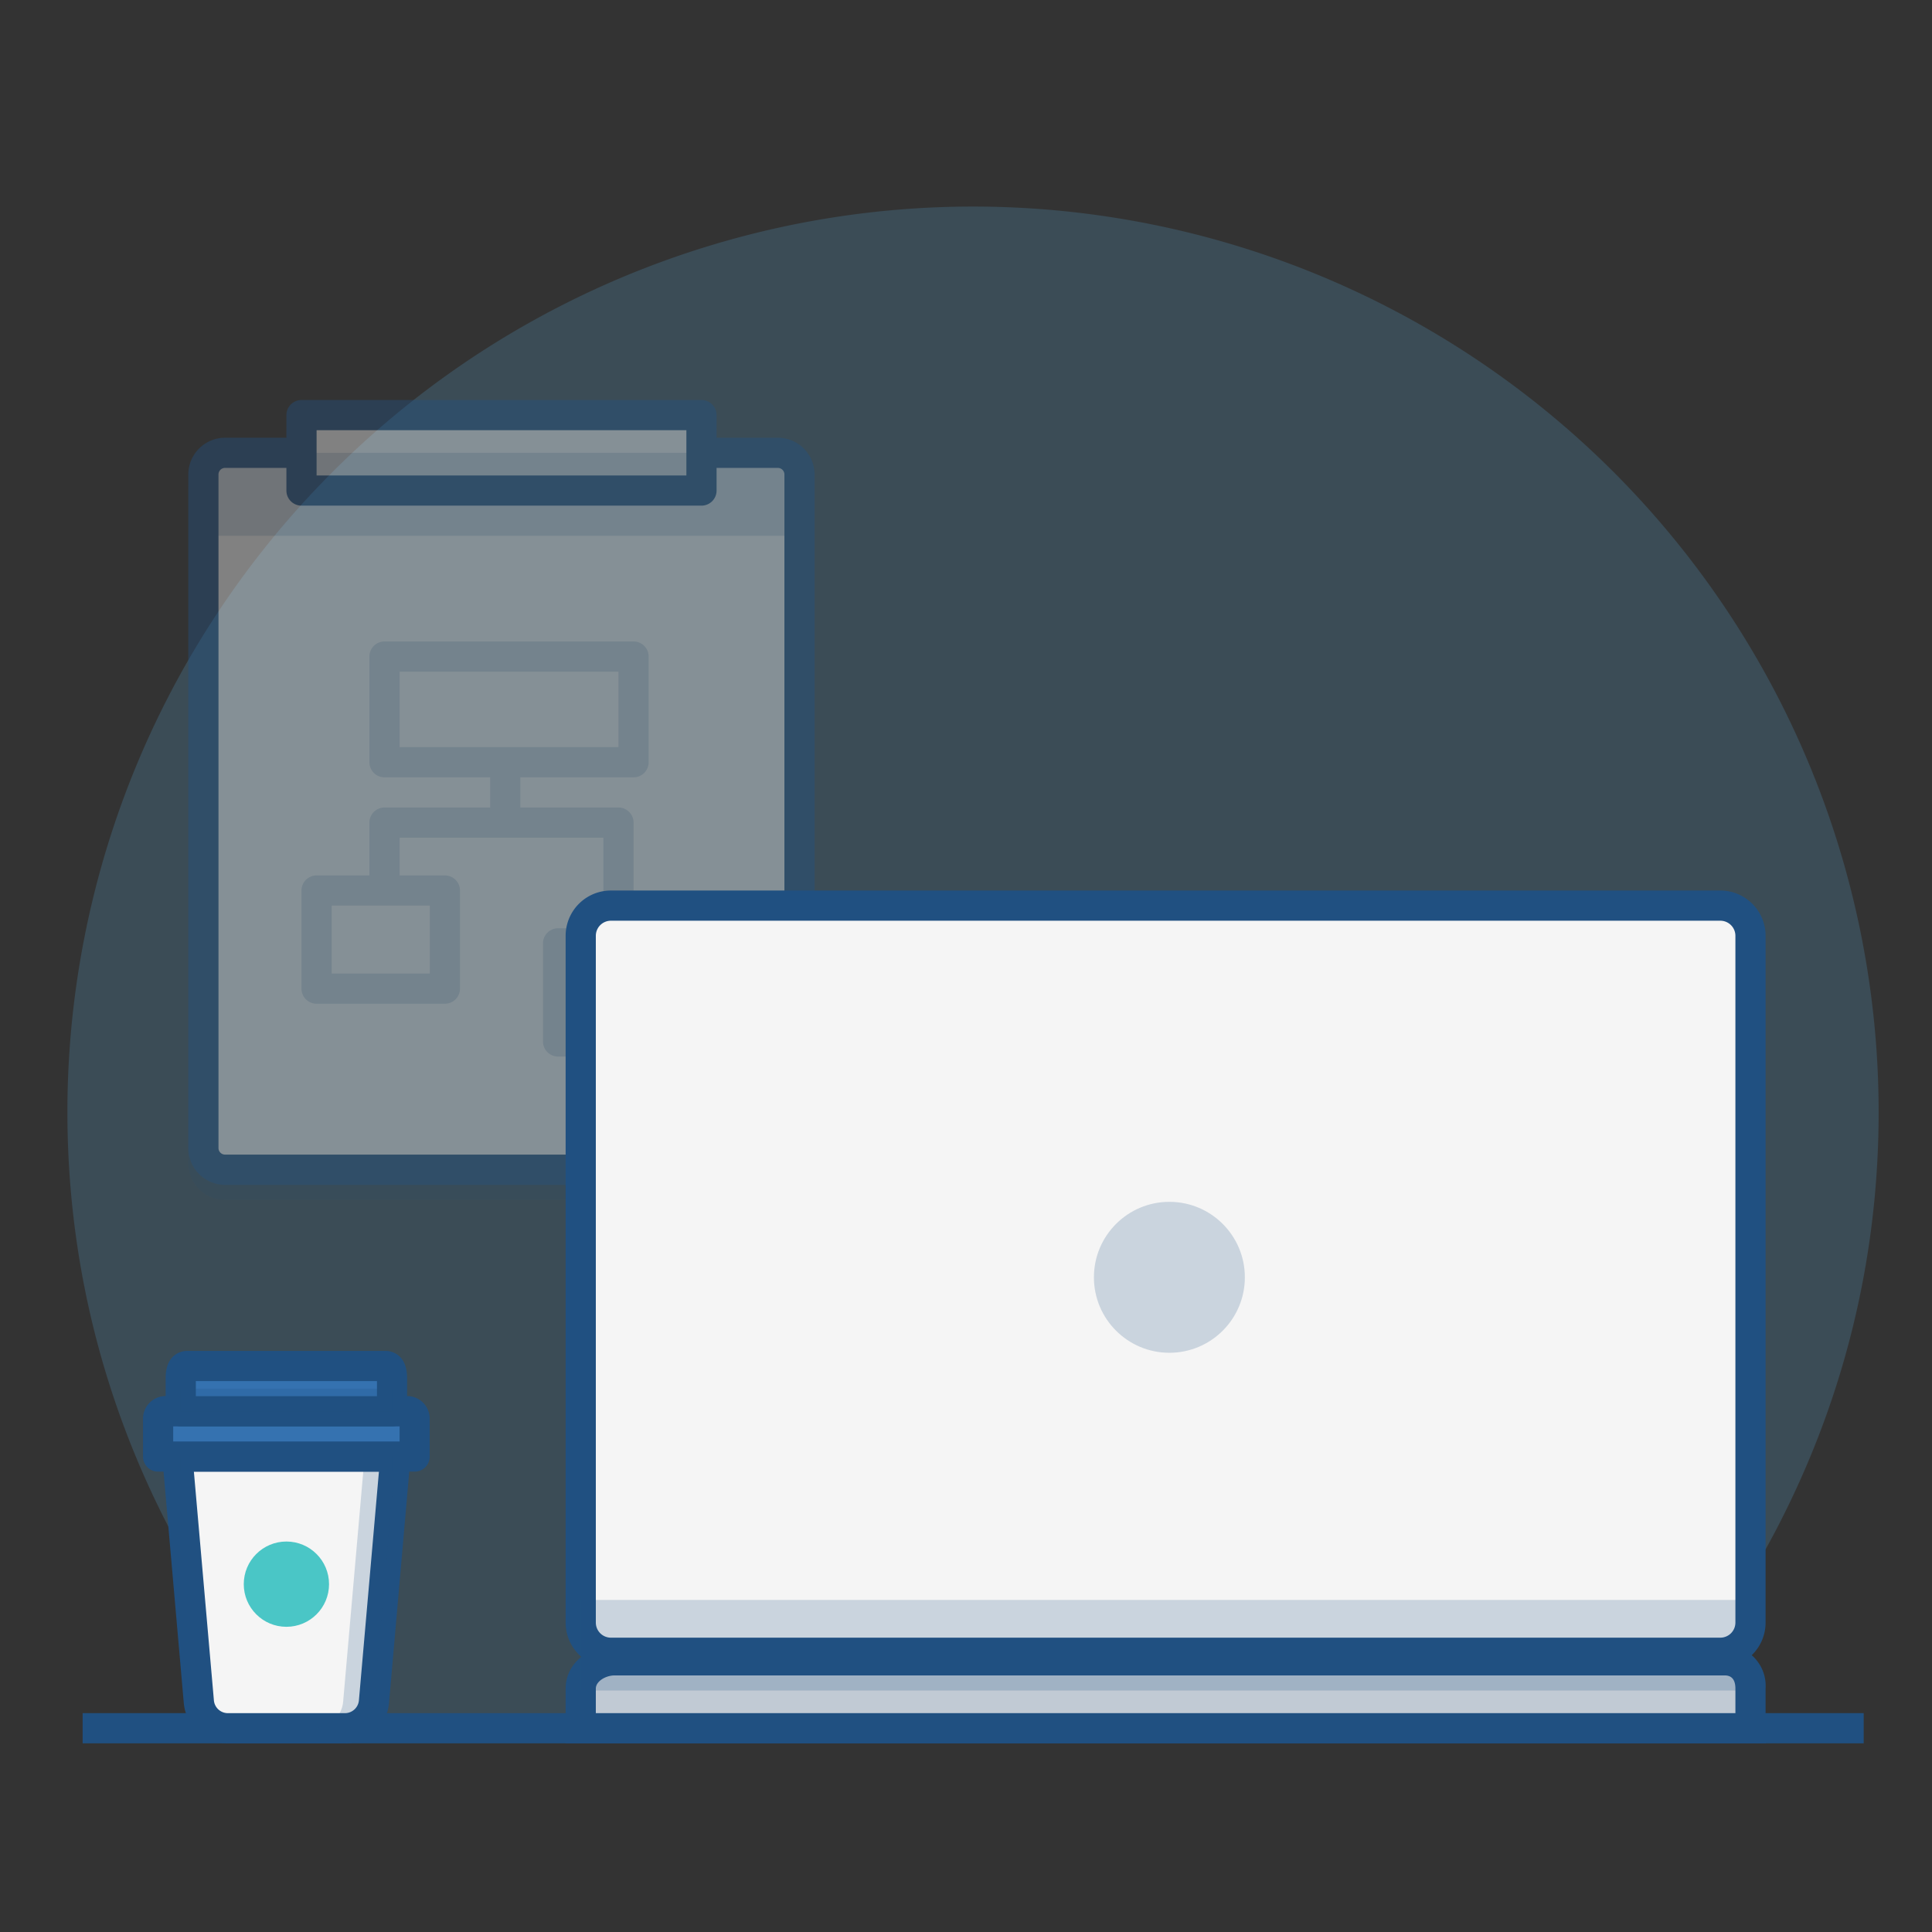 <svg id="Layer_1" data-name="Layer 1" xmlns="http://www.w3.org/2000/svg" viewBox="0 0 256 256"><rect x="0" y="0" width="256" height="256" fill="#333333" stroke="none"/><defs><style>.cls-1{opacity:0.2;}.cls-2{fill:#59addf;}.cls-3{opacity:0.4;}.cls-4{fill:#205081;}.cls-5{fill:#f5f5f5;}.cls-6{fill:#c1cad4;}.cls-7{fill:#3572b0;}.cls-8{fill:#4ac6c6;}</style></defs><title>Artboard 20</title><g class="cls-1"><path class="cls-2" d="M217,229c19.82-22,31.93-50.16,31.93-81.63a120,120,0,1,0-240,0C8.95,178.87,21.06,207,40.88,229Z"/></g><g id="_Group_" data-name="&lt;Group&gt;" class="cls-3"><g class="cls-1"><g id="_Group_2" data-name="&lt;Group&gt;"><rect class="cls-4" x="26.95" y="62" width="79" height="95" rx="2.87" ry="2.87"/><path class="cls-4" d="M103.07,159H29.82a4.88,4.88,0,0,1-4.87-4.87V64.87A4.88,4.88,0,0,1,29.82,60h73.25a4.88,4.88,0,0,1,4.87,4.87v89.25A4.88,4.88,0,0,1,103.07,159ZM29.82,64a.87.87,0,0,0-.87.87v89.25a.87.87,0,0,0,.87.87h73.25a.87.87,0,0,0,.87-.87V64.87a.87.87,0,0,0-.87-.87Z"/></g><g id="_Group_3" data-name="&lt;Group&gt;" class="cls-1"><path class="cls-4" d="M105.95,73h-79V64.68A2.72,2.72,0,0,1,29.82,62H103.1a2.69,2.69,0,0,1,2.85,2.68Z"/></g><g id="_Group_4" data-name="&lt;Group&gt;"><path class="cls-4" d="M83.95,105h-33a2,2,0,0,1-2-2V89a2,2,0,0,1,2-2h33a2,2,0,0,1,2,2v14A2,2,0,0,1,83.95,105Zm-31-4h29V91h-29Z"/></g><g id="_Group_5" data-name="&lt;Group&gt;"><path class="cls-4" d="M58.95,135h-17a2,2,0,0,1-2-2V120a2,2,0,0,1,2-2h17a2,2,0,0,1,2,2v13A2,2,0,0,1,58.95,135Zm-15-4h13v-9h-13Z"/></g><g id="_Group_6" data-name="&lt;Group&gt;"><path class="cls-4" d="M90.95,142h-17a2,2,0,0,1-2-2V127a2,2,0,0,1,2-2h17a2,2,0,0,1,2,2v13A2,2,0,0,1,90.95,142Zm-15-4h13v-9h-13Z"/></g><g id="_Group_7" data-name="&lt;Group&gt;"><path class="cls-4" d="M52.95,120h-4v-9a2,2,0,0,1,2-2h14v-6h4v8a2,2,0,0,1-2,2h-14Z"/></g><g id="_Group_8" data-name="&lt;Group&gt;"><path class="cls-4" d="M83.95,127h-4V113h-13v-4h15a2,2,0,0,1,2,2Z"/></g><g id="_Group_9" data-name="&lt;Group&gt;"><rect class="cls-4" x="39.95" y="57" width="53" height="10"/><path class="cls-4" d="M92.95,69h-53a2,2,0,0,1-2-2V57a2,2,0,0,1,2-2h53a2,2,0,0,1,2,2V67A2,2,0,0,1,92.95,69Zm-51-4h49V59h-49Z"/></g><g id="_Group_10" data-name="&lt;Group&gt;" class="cls-1"><rect class="cls-4" x="39.95" y="62" width="53" height="5"/></g></g><g id="_Group_11" data-name="&lt;Group&gt;"><rect class="cls-5" x="26.95" y="60" width="79" height="95" rx="2.87" ry="2.87"/><path class="cls-4" d="M103.07,157H29.82a4.88,4.88,0,0,1-4.87-4.87V62.87A4.88,4.88,0,0,1,29.82,58h73.25a4.88,4.88,0,0,1,4.87,4.87v89.25A4.88,4.88,0,0,1,103.07,157ZM29.82,62a.87.87,0,0,0-.87.87v89.25a.87.87,0,0,0,.87.87h73.25a.87.87,0,0,0,.87-.87V62.87a.87.87,0,0,0-.87-.87Z"/></g><g id="_Group_12" data-name="&lt;Group&gt;" class="cls-1"><path class="cls-4" d="M105.95,71h-79V62.68A2.72,2.72,0,0,1,29.82,60H103.1a2.69,2.69,0,0,1,2.85,2.68Z"/></g><g id="_Group_13" data-name="&lt;Group&gt;" class="cls-1"><g id="_Group_14" data-name="&lt;Group&gt;"><path class="cls-4" d="M83.95,103h-33a2,2,0,0,1-2-2V87a2,2,0,0,1,2-2h33a2,2,0,0,1,2,2v14A2,2,0,0,1,83.95,103Zm-31-4h29V89h-29Z"/></g><g id="_Group_15" data-name="&lt;Group&gt;"><path class="cls-4" d="M58.95,133h-17a2,2,0,0,1-2-2V118a2,2,0,0,1,2-2h17a2,2,0,0,1,2,2v13A2,2,0,0,1,58.95,133Zm-15-4h13v-9h-13Z"/></g><g id="_Group_16" data-name="&lt;Group&gt;"><path class="cls-4" d="M90.95,140h-17a2,2,0,0,1-2-2V125a2,2,0,0,1,2-2h17a2,2,0,0,1,2,2v13A2,2,0,0,1,90.95,140Zm-15-4h13v-9h-13Z"/></g><g id="_Group_17" data-name="&lt;Group&gt;"><path class="cls-4" d="M52.95,118h-4v-9a2,2,0,0,1,2-2h14v-6h4v8a2,2,0,0,1-2,2h-14Z"/></g><g id="_Group_18" data-name="&lt;Group&gt;"><path class="cls-4" d="M83.95,125h-4V111h-13v-4h15a2,2,0,0,1,2,2Z"/></g></g><g id="_Group_19" data-name="&lt;Group&gt;"><rect class="cls-5" x="39.95" y="55" width="53" height="10"/><path class="cls-4" d="M92.95,67h-53a2,2,0,0,1-2-2V55a2,2,0,0,1,2-2h53a2,2,0,0,1,2,2V65A2,2,0,0,1,92.95,67Zm-51-4h49V57h-49Z"/></g><g id="_Group_20" data-name="&lt;Group&gt;" class="cls-1"><rect class="cls-4" x="39.95" y="60" width="53" height="5"/></g></g><rect class="cls-4" x="10.95" y="227" width="236" height="4"/><g id="_Group_21" data-name="&lt;Group&gt;"><g id="_Group_22" data-name="&lt;Group&gt;"><rect class="cls-5" x="76.95" y="120" width="155" height="99" rx="4" ry="4"/><path class="cls-4" d="M227.95,221h-147a6,6,0,0,1-6-6V124a6,6,0,0,1,6-6h147a6,6,0,0,1,6,6v91A6,6,0,0,1,227.95,221Zm-147-99a2,2,0,0,0-2,2v91a2,2,0,0,0,2,2h147a2,2,0,0,0,2-2V124a2,2,0,0,0-2-2Z"/></g><g id="_Group_23" data-name="&lt;Group&gt;"><path class="cls-6" d="M80.7,220H228.45a3.5,3.5,0,0,1,3.5,3.5V229a0,0,0,0,1,0,0h-155a0,0,0,0,1,0,0v-5.25A3.75,3.75,0,0,1,80.7,220Z"/><path class="cls-4" d="M233.95,231h-159v-7.25c0-3.55,3.37-5.75,6.5-5.75h147a5.39,5.39,0,0,1,5.5,5.75Zm-155-4h151v-3.25c0-1.75-1.09-1.75-1.5-1.75h-147c-1.16,0-2.5.76-2.5,1.75Z"/></g><g id="_Group_24" data-name="&lt;Group&gt;" class="cls-1"><rect class="cls-4" x="76.95" y="212" width="155" height="12"/></g><g id="_Group_25" data-name="&lt;Group&gt;" class="cls-1"><circle class="cls-4" cx="154.95" cy="169.25" r="10"/></g></g><g id="_Group_26" data-name="&lt;Group&gt;"><g id="_Group_27" data-name="&lt;Group&gt;"><path class="cls-5" d="M30.1,229H45.8a3.86,3.86,0,0,0,3.75-3.54L52.39,193H23.51l2.84,32.46A3.86,3.86,0,0,0,30.1,229Z"/><path class="cls-4" d="M45.8,231H30.1a5.86,5.86,0,0,1-5.75-5.37l-2.84-32.46a2,2,0,0,1,2-2.17H52.39a2,2,0,0,1,2,2.17l-2.84,32.46A5.86,5.86,0,0,1,45.8,231ZM25.69,195l2.65,30.28A1.86,1.86,0,0,0,30.1,227H45.8a1.86,1.86,0,0,0,1.76-1.72L50.21,195Z"/></g><g id="_Group_28" data-name="&lt;Group&gt;" class="cls-1"><path class="cls-4" d="M45.47,225.46,48.31,193h4.08l-2.84,32.46A3.86,3.86,0,0,1,45.8,229H41.72A3.86,3.86,0,0,0,45.47,225.46Z"/></g><g id="_Group_29" data-name="&lt;Group&gt;"><path class="cls-7" d="M20.95,187h34a0,0,0,0,1,0,0v4.7a1.3,1.3,0,0,1-1.3,1.3H21.88a.94.94,0,0,1-.94-.94V187A0,0,0,0,1,20.95,187Z" transform="translate(75.89 380) rotate(180)"/><path class="cls-4" d="M54.95,195h-34a2,2,0,0,1-2-2v-5.06a3,3,0,0,1,3.3-2.94H53.64a3,3,0,0,1,3.3,2.94V193A2,2,0,0,1,54.95,195Zm-32-4h30v-2h-30Z"/></g><g id="_Group_30" data-name="&lt;Group&gt;"><path class="cls-7" d="M23.95,181h28a0,0,0,0,1,0,0v4.4a1.6,1.6,0,0,1-1.6,1.6H24.76a.81.81,0,0,1-.81-.81V181A0,0,0,0,1,23.95,181Z" transform="translate(75.89 368) rotate(180)"/><path class="cls-4" d="M51.95,189h-28a2,2,0,0,1-2-2v-4.4c0-3.5,2.53-3.6,2.81-3.6H51.13c.29,0,2.81.1,2.81,3.6V187A2,2,0,0,1,51.95,189Zm-26-4h24v-2h-24Z"/></g><g id="_Group_31" data-name="&lt;Group&gt;" class="cls-1"><rect class="cls-4" x="23.95" y="193" width="28" height="2" transform="translate(75.89 388) rotate(180)"/></g><g id="_Group_32" data-name="&lt;Group&gt;" class="cls-1"><rect class="cls-4" x="23.95" y="184" width="28" height="3" transform="translate(75.89 371) rotate(180)"/></g><g id="_Group_33" data-name="&lt;Group&gt;"><circle class="cls-8" cx="37.95" cy="209.91" r="5.65"/></g></g></svg>
